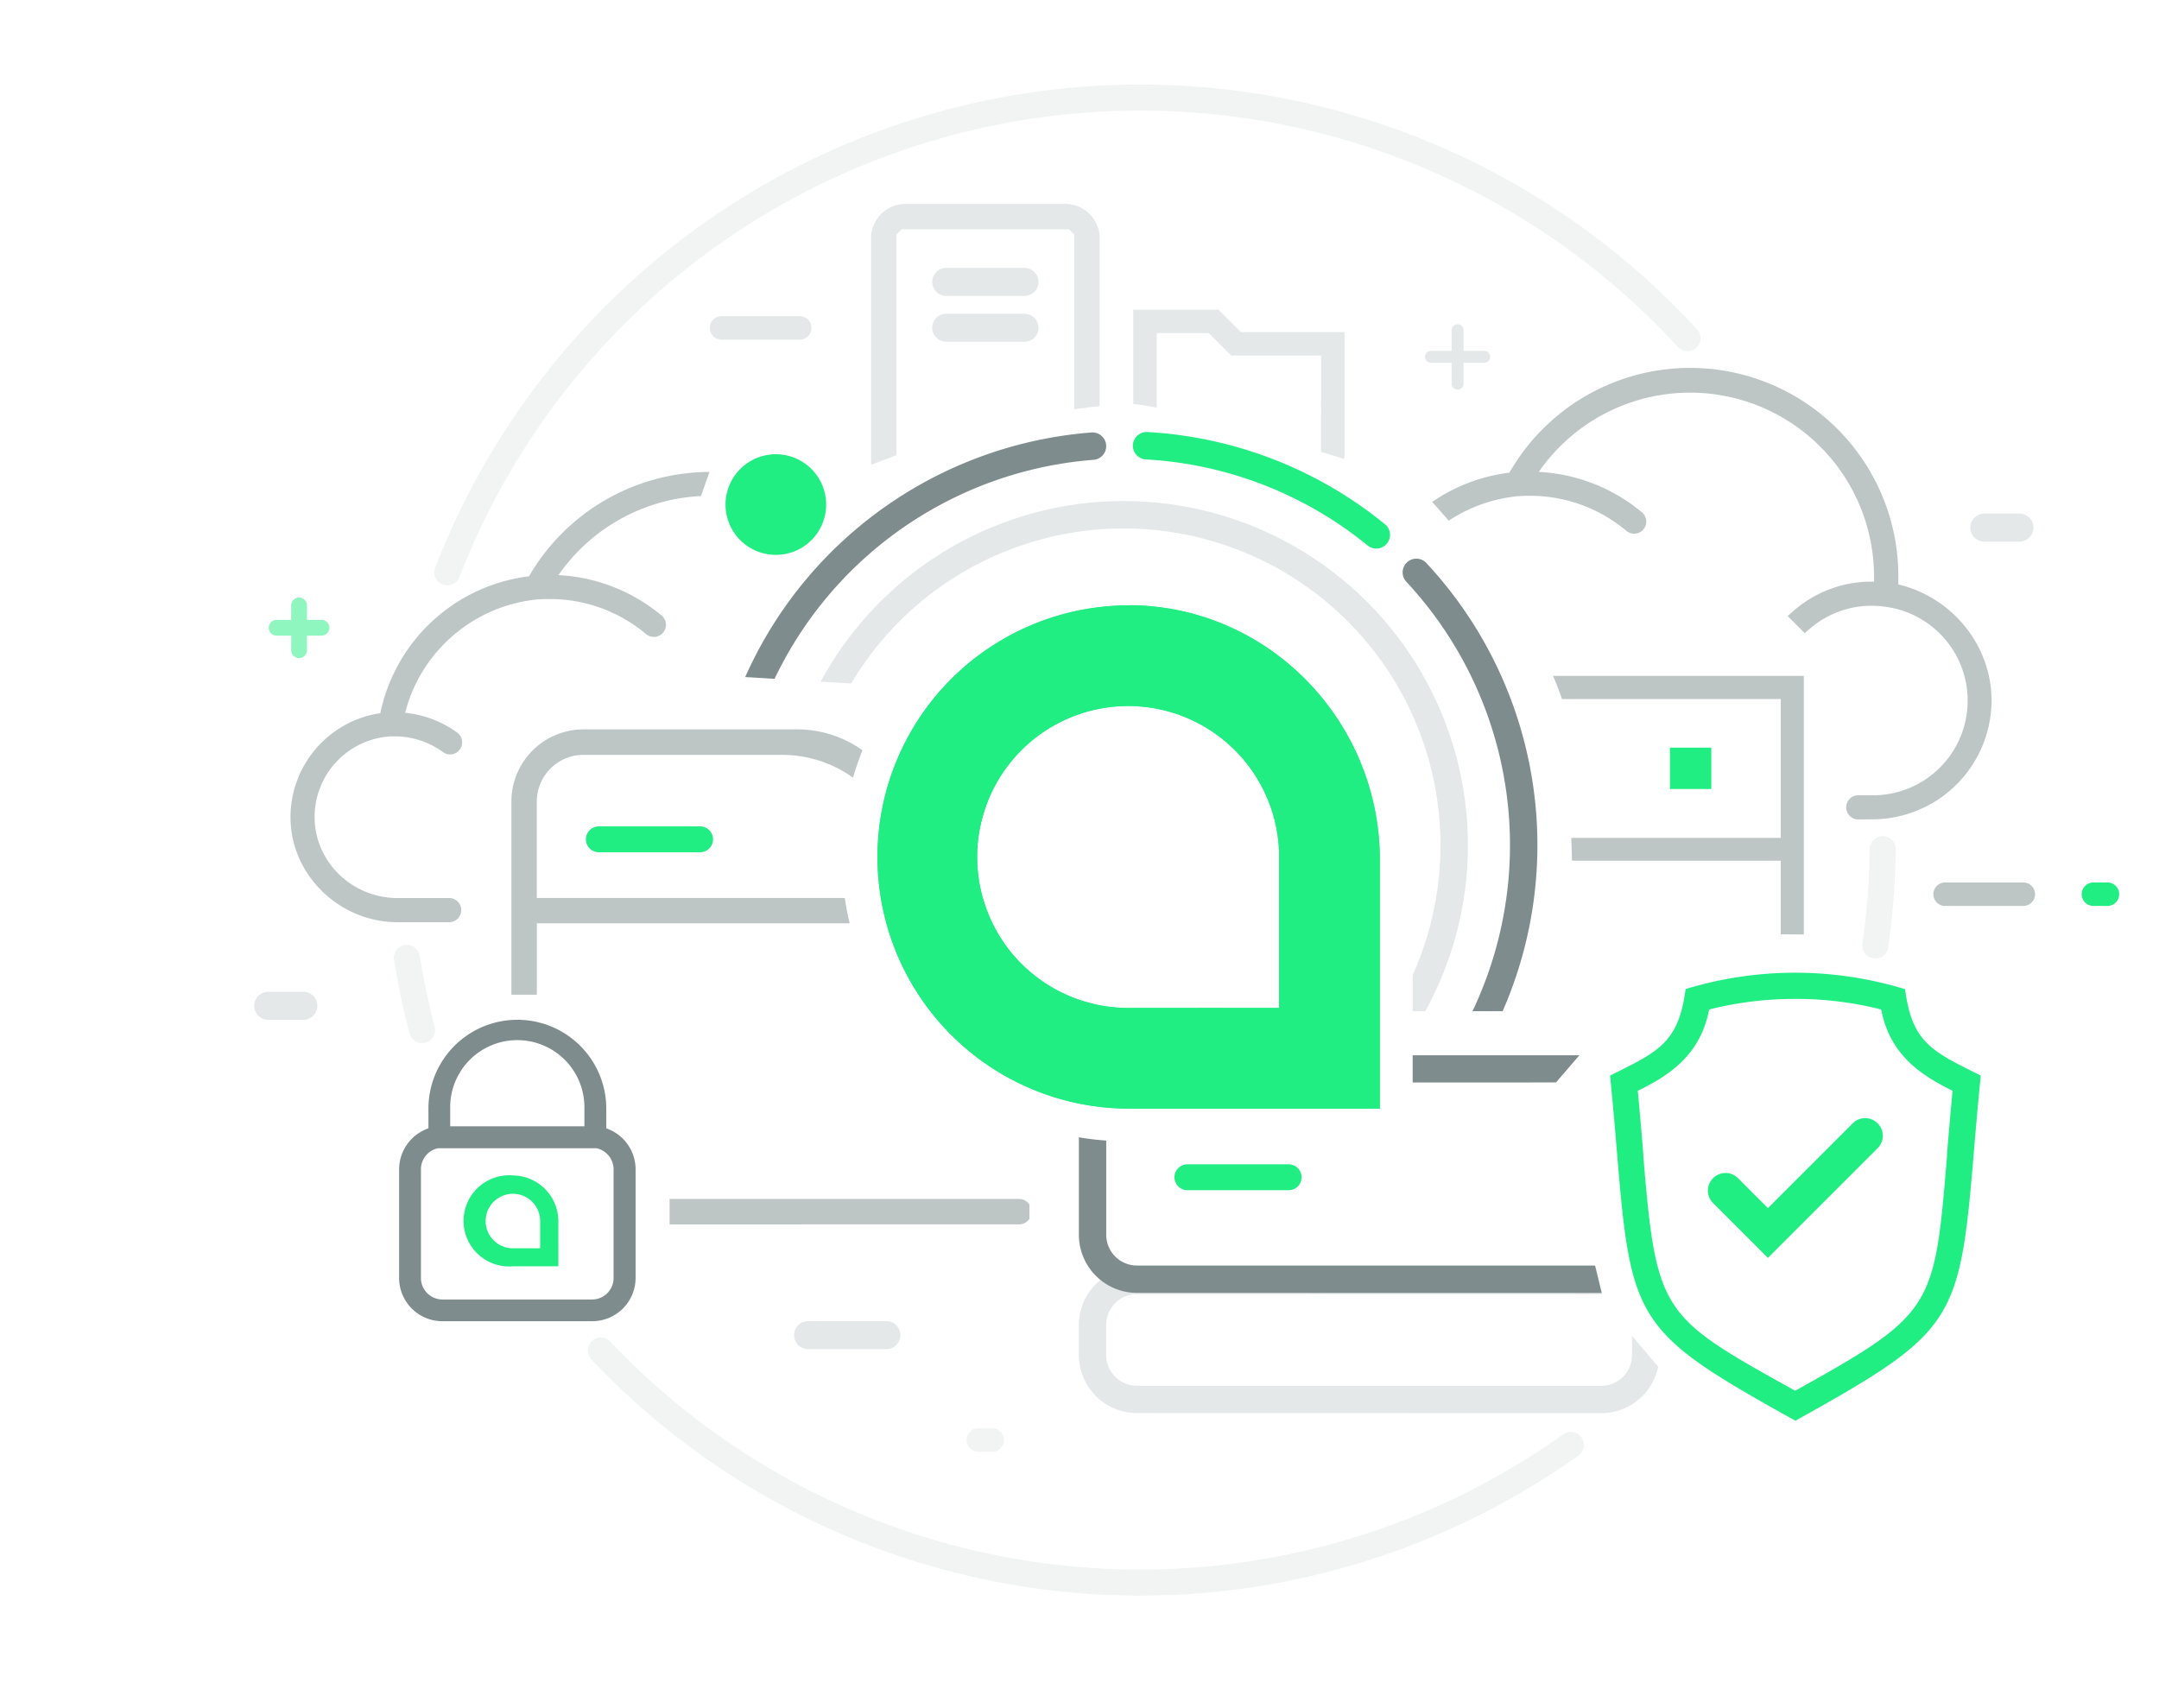 <svg xmlns="http://www.w3.org/2000/svg" viewBox="0 0 615.67 487.18"><defs><style>.cls-1{fill:#fff;}.cls-2,.cls-3,.cls-6{fill:#7f8c8d;}.cls-2,.cls-5,.cls-8{opacity:0.2;}.cls-12,.cls-3{opacity:0.5;}.cls-12,.cls-4{fill:#20ee82;}.cls-13,.cls-7{opacity:0.1;}.cls-10,.cls-11,.cls-13,.cls-8,.cls-9{fill:none;stroke-miterlimit:10;}.cls-10,.cls-13,.cls-8{stroke:#7f8c8d;}.cls-10,.cls-8,.cls-9{stroke-width:7.82px;}.cls-11,.cls-9{stroke:#20ee82;}.cls-10,.cls-11,.cls-13,.cls-9{stroke-linecap:round;}.cls-11{stroke-width:7.39px;}.cls-13{stroke-width:7.44px;}</style></defs><title>Page1_MAIN_04</title><g id="Layer_2" data-name="Layer 2"><rect class="cls-1" width="615.67" height="487.18"/></g><g id="Layer_9" data-name="Layer 9"><path class="cls-2" d="M7184.18,7044.59v13.26a7.81,7.81,0,0,0,7.8,7.8h44.66a7.81,7.81,0,0,0,7.8-7.8v-34.61h-29.56l-6.4-6.4h-24.29v27.75Zm53.56,13.26a1.1,1.1,0,0,1-1.1,1.1H7192a1.1,1.1,0,0,1-1.1-1.1v-34.32h14.83l6.4,6.4h25.64Z" transform="translate(-6861.03 -6928.53)"/><path class="cls-2" d="M7174.61,7052.35v-55.86a9.81,9.81,0,0,0-2.87-6.93h0a9.81,9.81,0,0,0-6.93-2.87h-45.58a9.81,9.81,0,0,0-6.93,2.87h0a9.81,9.81,0,0,0-2.87,6.93v70.9m7.24-3.52v-68.45l1.5-1.5h47.71l1.5,1.5v57.43" transform="translate(-6861.03 -6928.53)"/><path class="cls-1" d="M7104.24,7063.1s26-10.46,43.07-14.47c8.51-2,22.08-3.76,33.51-5s82.7,21.8,82.7,21.8l-3.08,26.35-152.21,6.17Z" transform="translate(-6861.03 -6928.53)"/><path class="cls-1" d="M7181.44,7075.33" transform="translate(-6861.03 -6928.53)"/><path class="cls-2" d="M7276.68,7039.63a1.7,1.7,0,0,1-1.7-1.7V7032h-5.9a1.7,1.7,0,1,1,0-3.4h5.9v-5.9a1.7,1.7,0,1,1,3.4,0v5.9h5.9a1.7,1.7,0,1,1,0,3.4h-5.9v5.9A1.7,1.7,0,0,1,7276.68,7039.63Z" transform="translate(-6861.03 -6928.53)"/><path class="cls-3" d="M7390.94,7162.23a3.44,3.44,0,1,1,0-6.89h3.55a27,27,0,0,0,3.78-53.81l-1.54-.19-.36,0c-.68,0-1.17-.05-1.65-.05a26.88,26.88,0,0,0-17.51,6.48l-1.53,1.32-4.87-4.87,1.75-1.54a33.72,33.72,0,0,1,22.13-8.27h.75s0-1.09,0-1.41a52.47,52.47,0,0,0-95.53-30l-.09.12h.15a49.85,49.85,0,0,1,29.26,11.51,3.44,3.44,0,0,1-2.2,6.1,3.42,3.42,0,0,1-2.2-.8,42.68,42.68,0,0,0-27.48-10c-1,0-2.07,0-3.11.11l-.34,0a43.28,43.28,0,0,0-37.77,32.26l0,.09h.09a30.18,30.18,0,0,1,14.74,5.64,3.44,3.44,0,0,1-4.07,5.55,23.29,23.29,0,0,0-13.67-4.48h-.56l-.53,0a23,23,0,0,0-21.83,23.25c.12,12.61,10.72,22.86,23.63,22.86h14.73a3.44,3.44,0,1,1,0,6.89H7254c-16.37,0-30.07-13.05-30.55-29.1a30,30,0,0,1,25.53-30.5h.06v-.06a49.44,49.44,0,0,1,42.42-39.11h0l0,0A59.38,59.38,0,0,1,7402.37,7093c0,.7,0,1.42,0,2.14v.07c15.51,3.7,26.65,17.59,26.58,33.24a34,34,0,0,1-33.9,33.74Z" transform="translate(-6861.03 -6928.53)"/><path class="cls-3" d="M7222.27,7258V7121.29h153.14V7258Zm6.58-6.58h140V7174h-140Zm0-83.93h140v-39.59h-140Z" transform="translate(-6861.03 -6928.53)"/><rect class="cls-4" x="476.21" y="213.23" width="11.79" height="11.79"/><path class="cls-1" d="M7263.53,7065.42s47.42,47.39,45.47,78.81c-1,16,2.46,72.69,2.46,72.69l-95.67,7.83s3.61-57.78-3.69-76.75-10.54-40-10.54-40Z" transform="translate(-6861.03 -6928.53)"/><path class="cls-3" d="M7415.7,7186.9a3.34,3.34,0,0,1,0-6.69H7438a3.34,3.34,0,0,1,0,6.69Z" transform="translate(-6861.03 -6928.53)"/><g class="cls-5"><path class="cls-6" d="M7436.9,7083h-10a4,4,0,1,1,0-8h10a4,4,0,0,1,0,8Z" transform="translate(-6861.03 -6928.53)"/></g><path class="cls-4" d="M7458,7186.9a3.34,3.34,0,0,1,0-6.69h4a3.34,3.34,0,1,1,0,6.69Z" transform="translate(-6861.03 -6928.53)"/><g class="cls-7"><path class="cls-6" d="M7140,7342.57a3.34,3.34,0,0,1,0-6.69h4a3.34,3.34,0,1,1,0,6.69Z" transform="translate(-6861.03 -6928.53)"/></g><path class="cls-2" d="M7089.09,7018.7a3.34,3.34,0,0,1,0,6.69H7066.8a3.34,3.34,0,0,1,0-6.69Z" transform="translate(-6861.03 -6928.53)"/><circle class="cls-8" cx="320.41" cy="241.08" r="94.28"/><path class="cls-9" d="M7188,7055.65a113.61,113.61,0,0,1,65.5,25.42" transform="translate(-6861.03 -6928.53)"/><path class="cls-10" d="M7264.92,7091.77a114.13,114.13,0,1,1-92.35-36" transform="translate(-6861.03 -6928.53)"/><polygon class="cls-1" points="355.29 396.48 115.24 396.48 115.24 184.28 189.18 191.67 269.77 196.6 355.29 184.28 355.29 396.48"/><path class="cls-3" d="M7027.42,7277.74a20.58,20.58,0,0,1-20.56-20.56V7157.11a20.58,20.58,0,0,1,20.56-20.56h61a32,32,0,0,1,23.44,10.26,34.6,34.6,0,0,0,25.35,11.1h51.8a20.58,20.58,0,0,1,20.56,20.56v36a3.58,3.58,0,0,1-3.58,3.58h-.14a3.59,3.59,0,0,1-3.53-3.58v-22.61H7014.12v65.3a13.32,13.32,0,0,0,13.31,13.31h124.35a3.63,3.63,0,0,1,0,7.25Zm0-133.93a13.32,13.32,0,0,0-13.31,13.31v27.51h188.25v-6.14a13.32,13.32,0,0,0-13.31-13.31h-56.11a32,32,0,0,1-23.44-10.26,34.6,34.6,0,0,0-25.35-11.1Z" transform="translate(-6861.03 -6928.53)"/><line class="cls-11" x1="170.77" y1="239.37" x2="199.64" y2="239.37"/><rect class="cls-1" x="293.56" y="288.39" width="193.67" height="97.33"/><path class="cls-2" d="M7185.25,7331.53a16.58,16.58,0,0,1-16.56-16.56v-8.61a16.5,16.5,0,0,1,4.25-11,17.17,17.17,0,0,1,12.31-5.52h132.42c8.09,0,12,5.11,12.15,5.33l.1.13a16.64,16.64,0,0,1,4.3,11.1V7315a16.58,16.58,0,0,1-16.56,16.56Zm0-33.93a8.77,8.77,0,0,0-8.76,8.76V7315a8.77,8.77,0,0,0,8.76,8.76h132.42a8.77,8.77,0,0,0,8.76-8.76v-8.61a8.77,8.77,0,0,0-8.76-8.76Z" transform="translate(-6861.03 -6928.53)"/><path class="cls-6" d="M7185.25,7297.26a16.58,16.58,0,0,1-16.56-16.56V7246a16.5,16.5,0,0,1,4.25-11,17.17,17.17,0,0,1,12.31-5.52h132.42c8.09,0,12,5.11,12.15,5.33l.1.13a16.64,16.64,0,0,1,4.3,11.1v34.68a16.58,16.58,0,0,1-16.56,16.56Zm0-60a8.77,8.77,0,0,0-8.76,8.76v34.68a8.77,8.77,0,0,0,8.76,8.76h132.42a8.77,8.77,0,0,0,8.76-8.76V7246a8.77,8.77,0,0,0-8.76-8.76Z" transform="translate(-6861.03 -6928.53)"/><line class="cls-11" x1="338.61" y1="335.75" x2="367.47" y2="335.75"/><rect class="cls-1" x="81.04" y="283.69" width="109.9" height="133.68"/><path class="cls-6" d="M6987.18,7305.34a12.35,12.35,0,0,1-12.34-12.34v-31a12.41,12.41,0,0,1,8-11.54l.36-.14v-5.59a25.36,25.36,0,0,1,50.72,0v5.59l.36.14a12.4,12.4,0,0,1,8,11.53v31a12.35,12.35,0,0,1-12.34,12.34Zm-1.33-49.32a6.14,6.14,0,0,0-4.78,6v31a6.12,6.12,0,0,0,6.12,6.12h42.72A6.12,6.12,0,0,0,7036,7293v-31a6.13,6.13,0,0,0-4.93-6l-.21,0h-44.7Zm41.83-6.27v-5a19.14,19.14,0,1,0-38.27,0v5Z" transform="translate(-6861.03 -6928.53)"/><path class="cls-4" d="M7007.35,7263.77a13,13,0,1,0-.1,25.91h13v-12.79a13.06,13.06,0,0,0-12.86-13.12m7.67,13v7.77h-7.77a7.77,7.77,0,1,1,7.77-7.77" transform="translate(-6861.03 -6928.53)"/><polygon class="cls-1" points="543.5 266.8 579.58 302.72 566.18 387.45 520.3 445.6 457.48 371.69 442.51 310.11 480.28 266.2 543.5 266.8"/><path class="cls-4" d="M7373,7333.72c-44.92-25-46.82-27.9-50.72-74.78-1.06-12.78-1.41-16.36-2.12-23.65l1.12-.56c13-6.45,18.45-9.15,20.43-24.12a107,107,0,0,1,62.49,0l.08,0c2,14.95,7.2,17.54,21,24.38l.59.3c-.74,7.59-1.06,11-2.12,23.65C7419.81,7305.81,7417.91,7308.71,7373,7333.72Zm0-120.3a99.31,99.31,0,0,0-23.78,2.82l-.79.2-.17.79c-2.64,12.11-10.89,17.75-19.4,22l-.79.4.08.88c.6,6.35,1.08,12.11,1.5,17.19l0,.58c3.73,44.86,5.19,45.68,42.67,66.54l.63.35.63-.35c38.94-21.67,39.08-23.36,42.67-66.54l0-.59c.42-5.08.9-10.84,1.5-17.18l.08-.89-.79-.4c-8.52-4.29-16.77-9.93-19.4-22l-.17-.79-.79-.2A99.48,99.48,0,0,0,7373,7213.41Z" transform="translate(-6861.03 -6928.53)"/><path class="cls-4" d="M7349.54,7271.64l15.64,15.64,31.28-31.28a5,5,0,0,0,0-7.1h0a5,5,0,0,0-7.1,0l-24.18,24.18-8.54-8.54a5,5,0,0,0-7.1,0h0A5,5,0,0,0,7349.54,7271.64Z" transform="translate(-6861.03 -6928.53)"/><path class="cls-3" d="M7060.93,7070a52.55,52.55,0,0,0-40.57,22.44l-.09.12h.15a49.85,49.85,0,0,1,29.26,11.51,3.44,3.44,0,0,1-2.2,6.1,3.42,3.42,0,0,1-2.2-.8,42.68,42.68,0,0,0-27.48-10c-1,0-2.07,0-3.11.11l-.34,0a43.28,43.28,0,0,0-37.77,32.26l0,.09h.09a30.18,30.18,0,0,1,14.74,5.64,3.44,3.44,0,0,1-4.07,5.55,23.29,23.29,0,0,0-13.67-4.48h-.56l-.53,0a23,23,0,0,0-21.83,23.25c.12,12.61,10.72,22.86,23.63,22.86h14.73a3.44,3.44,0,1,1,0,6.89h-14.68c-16.37,0-30.07-13.05-30.55-29.1a30,30,0,0,1,25.53-30.5h.06V7132a49.44,49.44,0,0,1,42.42-39.11h0l0,0a59.61,59.61,0,0,1,51.45-29.76" transform="translate(-6861.03 -6928.53)"/><g class="cls-5"><path class="cls-6" d="M7113.77,7313.31h-22.29a4,4,0,1,1,0-8h22.29a4,4,0,1,1,0,8Z" transform="translate(-6861.03 -6928.53)"/></g><g class="cls-5"><path class="cls-6" d="M7153.16,7026h-22.29a4,4,0,0,1,0-8h22.29a4,4,0,1,1,0,8Z" transform="translate(-6861.03 -6928.53)"/></g><path class="cls-12" d="M6946.31,7116.21a2.25,2.25,0,0,1-2.25-2.25v-4.14h-4.14a2.25,2.25,0,0,1,0-4.5h4.14v-4.13a2.25,2.25,0,1,1,4.5,0v4.13h4.14a2.25,2.25,0,0,1,0,4.5h-4.14V7114A2.25,2.25,0,0,1,6946.31,7116.21Z" transform="translate(-6861.03 -6928.53)"/><g class="cls-5"><path class="cls-6" d="M6947.52,7219.39h-10a4,4,0,0,1,0-8h10a4,4,0,0,1,0,8Z" transform="translate(-6861.03 -6928.53)"/></g><path class="cls-1" d="M7225.8,7172.9V7216h-43.06a43.06,43.06,0,1,1,43.06-43.06" transform="translate(-6861.03 -6928.53)"/><g class="cls-5"><path class="cls-6" d="M7153.16,7012.93h-22.29a4,4,0,1,1,0-8h22.29a4,4,0,1,1,0,8Z" transform="translate(-6861.03 -6928.53)"/></g><path class="cls-1" d="M7231.42,7172.9v48.68h-48.68a48.68,48.68,0,1,1,48.68-48.68m-48.06-81.13a81.13,81.13,0,1,0-.62,162.25h81.13v-80.11c0-44.73-35.78-81.81-80.51-82.14" transform="translate(-6861.03 -6928.53)"/><path class="cls-4" d="M7225.8,7172.9V7216h-43.06a43.06,43.06,0,1,1,43.06-43.06m-42.51-71.76a71.76,71.76,0,1,0-.54,143.52h71.76V7173.8c0-39.57-31.65-72.36-71.22-72.66" transform="translate(-6861.03 -6928.53)"/><path class="cls-4" d="M7072.13,7062.28a14.35,14.35,0,1,1,0,20.3,14.35,14.35,0,0,1,0-20.3" transform="translate(-6861.03 -6928.53)"/><path class="cls-4" d="M7225.8,7172.9V7216h-43.06a43.06,43.06,0,1,1,43.06-43.06m-42.51-71.76a71.76,71.76,0,1,0-.54,143.52h71.76V7173.8c0-39.57-31.65-72.36-71.22-72.66" transform="translate(-6861.03 -6928.53)"/><path class="cls-13" d="M6988.59,7091.77A211.82,211.82,0,0,1,7342.25,7025" transform="translate(-6861.03 -6928.53)"/><path class="cls-13" d="M6981.4,7222.31q-2.67-10.11-4.35-20.6" transform="translate(-6861.03 -6928.53)"/><path class="cls-13" d="M7309,7340.61a211.8,211.8,0,0,1-276.65-26.91" transform="translate(-6861.03 -6928.53)"/><path class="cls-13" d="M7397.91,7170.72a213.35,213.35,0,0,1-2.1,27.47" transform="translate(-6861.03 -6928.53)"/></g></svg>
